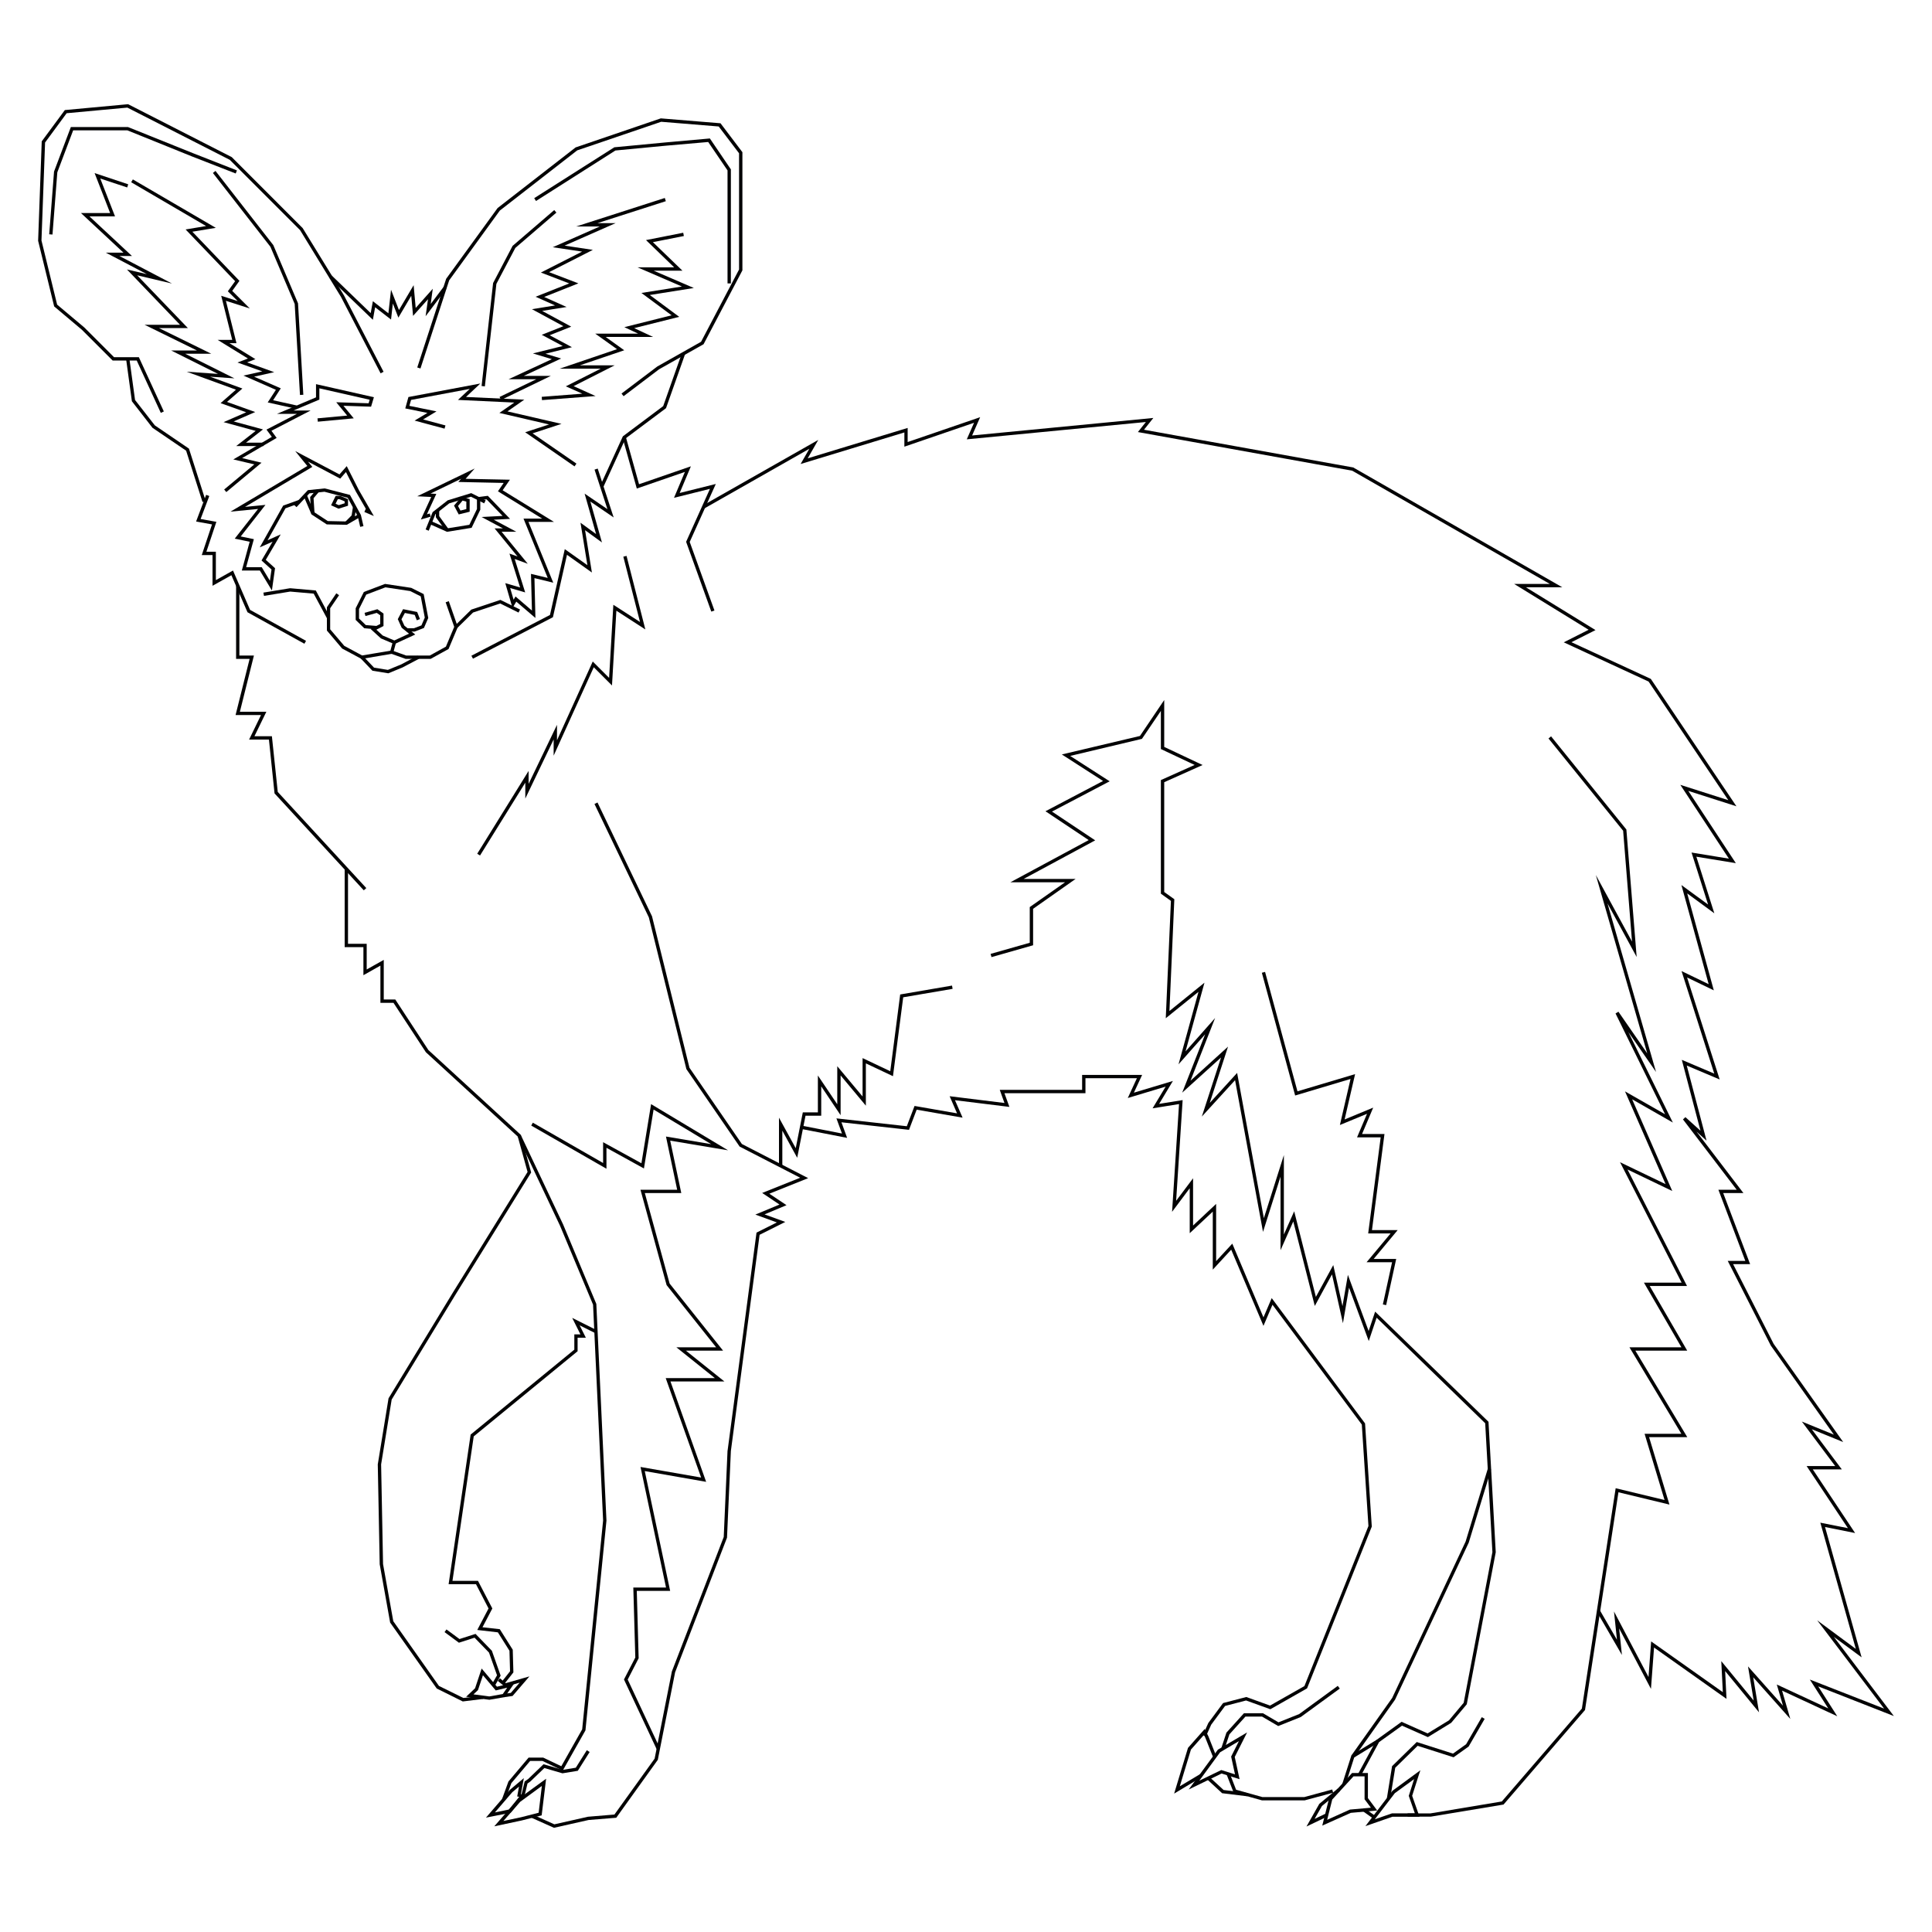 <?xml version="1.0" encoding="utf-8"?>
<!-- Generator: Adobe Illustrator 24.1.1, SVG Export Plug-In . SVG Version: 6.00 Build 0)  -->
<svg version="1.1" id="Capa_1" xmlns="http://www.w3.org/2000/svg" xmlns:xlink="http://www.w3.org/1999/xlink" x="0px" y="0px"
	 viewBox="0 0 3000 3000" style="enable-background:new 0 0 3000 3000;" xml:space="preserve">
<style type="text/css">
	.st0{fill:#020203;}
</style>
<g>
	<g>
		<polygon class="st0" points="249.7,641.1 212.3,559.8 174.9,559.8 127.2,512.1 84.1,475.8 59.2,373.9 64.8,219.5 100.7,170.9 
			198.8,161.8 199.5,162.1 359.9,244 470,354.2 534.1,458.6 595.6,577.3 591,579.7 529.5,461.1 466,357.4 356.8,248.2 197.8,167.1 
			103.5,175.8 70,221.3 64.4,373.4 88.7,473 130.8,508.4 177,554.6 215.6,554.6 254.4,638.9 		"/>
	</g>
	<g>
		<polygon class="st0" points="314.5,779.6 289,699.8 236.8,664.3 204.8,623.1 195.8,557.6 200.9,556.8 209.7,621.1 240.4,660.5 
			293.4,696.6 319.4,778 		"/>
	</g>
	<g>
		<polygon class="st0" points="459.6,634.7 415.7,624.9 428.4,605.3 378,583.2 407.3,576.7 368.8,562.9 385,556.7 338,527.8 
			360.6,527.8 343.5,459.3 369.1,467.5 353.8,452.3 365.1,436.6 288.2,356.3 320,351 203.7,283 206.3,278.6 335.1,353.8 
			298.7,359.8 371.8,436.1 360.6,451.7 387.9,479 350.8,467.1 367.2,532.9 356.3,532.9 396.6,557.7 383.7,562.7 425.8,577.9 
			394.6,584.9 436,603 424.1,621.5 460.7,629.6 		"/>
	</g>
	<g>
		<polygon class="st0" points="409.4,692.6 366.8,692.6 397,669.1 347.2,655.5 382.3,640.2 342.5,626 366.4,605.1 289.9,577.2 
			338.5,580.6 265.7,544.2 305.8,544.2 224.5,504.3 279.5,504.3 197.1,418.4 228,425.7 164.3,392.3 191.7,392.3 125.7,330.8 
			171,330.8 146.9,268.8 199.1,286.2 197.5,291.1 155.7,277.2 178.6,336 138.9,336 204.9,397.5 185.4,397.5 267.1,440.3 213,427.5 
			291.7,509.4 246.8,509.4 328.1,549.3 287.6,549.3 364,587.5 326.1,584.9 376.4,603.3 352.5,624.1 396.3,639.8 362.8,654.4 
			408.4,666.8 381.9,687.4 409.4,687.4 		"/>
	</g>
	<g>
		<polygon class="st0" points="465.8,613.3 457.6,472 419.9,383.2 330.6,268.6 334.6,265.4 424.4,380.6 462.7,470.8 462.8,471.3 
			471,613 		"/>
	</g>
	<g>
		<polygon class="st0" points="81.5,364.2 76.4,363.8 83.9,266.4 110,197.3 198.8,197.3 299.3,237.7 367.9,264.6 366,269.4 
			297.3,242.6 197.8,202.4 113.6,202.4 89,267.6 		"/>
	</g>
	<g>
		<polygon class="st0" points="968.3,615.2 965.1,611.1 1020.5,569.2 1020.6,569.1 1088.6,530.7 1147.6,418.5 1147.6,238 
			1116,196.4 1026.7,189.1 896.3,233.5 776.1,327 697.5,435.3 652.9,572.2 647.9,570.6 692.8,432.9 772.4,323.4 772.6,323.1 
			893.8,228.9 1026.1,183.8 1118.8,191.4 1152.8,236.3 1152.8,419.8 1092.5,534.5 1023.3,573.5 		"/>
	</g>
	<g>
		<polygon class="st0" points="936.8,756.4 932.1,754.2 967.2,677.5 1029.8,630.6 1058.9,548.2 1063.8,549.9 1034.2,633.8 
			971.4,680.8 		"/>
	</g>
	<g>
		<polygon class="st0" points="778,621.1 775.7,616.4 832.7,588.9 789.7,588.9 856.9,557.7 827.5,548.8 873.8,537.3 841.2,519.9 
			874.8,506.5 826,480.1 861.9,474.3 831.7,460.8 883.9,440.1 839.9,423.2 903.9,390.7 858.3,383.9 931.3,351.7 894.6,351.7 
			1032.3,307.4 1033.9,312.4 927.7,346.5 955.9,346.5 876.7,381.4 920.6,388 852.6,422.6 898.1,440 845,461.1 879.8,476.7 
			841.9,482.8 887,507.2 853.5,520.6 888.1,539.1 847,549.3 871.4,556.7 813.2,583.7 855.3,583.7 		"/>
	</g>
	<g>
		<polygon class="st0" points="841.6,621.3 841.2,616.2 904.2,611.3 878.6,599.9 932.7,572.5 869,572.5 958.1,542.2 924.3,518.1 
			990.9,518.1 969.5,508 1042.8,489.6 996,454.9 1058.9,444.9 989.9,415.1 1046.8,415.1 1003.1,372.8 1060.9,361.4 1061.9,366.5 
			1013.8,376 1059.7,420.3 1015,420.3 1077.4,447.2 1009,458.1 1054.7,492 984.8,509.5 1014.1,523.2 940.5,523.2 969.3,543.9 
			900.3,567.3 954.4,567.3 890.7,599.6 924.8,615 		"/>
	</g>
	<g>
		<polygon class="st0" points="752.9,600 747.8,599.4 765.7,439.3 766,438.9 796,381.7 796.4,381.4 860.6,326.2 864,330.1 
			800.2,385 770.8,440.8 		"/>
	</g>
	<g>
		<polygon class="st0" points="1134.9,440.1 1129.7,440.1 1129.7,264.6 1099.7,220.5 1033.3,226.3 955.6,233.7 832.3,312.1 
			829.5,307.7 953.9,228.7 1032.9,221.2 1102.3,215 1134.9,263 		"/>
	</g>
	<g>
		<polygon class="st0" points="579,496.6 511.6,431.7 515.2,427.9 575.6,486.2 579,467.7 603.1,486.5 607.2,449.9 619.5,481.4 
			642.3,442.8 645.5,478.2 672,448.4 668.8,472 689,445.2 693.1,448.4 660.9,491 664.6,464.6 641.4,490.5 638.6,459.3 618.6,493.2 
			610,471.3 607.2,496.2 582.5,477.1 		"/>
	</g>
	<g>
		<polygon class="st0" points="665.7,824.1 660.9,822.1 671.8,795.2 695.2,776.9 731.7,765.7 754.1,776.9 751.8,781.6 731.3,771.3 
			697.6,781.6 676.1,798.4 		"/>
	</g>
	<g>
		<polygon class="st0" points="559.3,818.1 555.5,801.6 539.9,773 503.8,763.6 480.5,766.1 460.4,787.5 456.6,783.9 478.1,761.1 
			504.2,758.4 543.4,768.5 560.4,799.7 564.4,817 		"/>
	</g>
	<g>
		<polygon class="st0" points="692.4,824.6 676.8,803.2 676.8,792.6 682,792.6 682,801.5 696.6,821.6 		"/>
	</g>
	<g>
		<path class="st0" d="M712.3,798.8l-7.3-13.7l11.5-13.7l12.8,3.6v19.6L712.3,798.8z M711.2,785.7l3.8,7.1l9.1-2.3v-11.6l-5.8-1.6
			L711.2,785.7z"/>
	</g>
	<g>
		<polygon class="st0" points="538.5,814.9 507.4,814.3 483.7,798.8 471.5,770.3 476.3,768.3 487.9,795.3 509,809.1 537.1,809.7 
			556.6,798.4 559.2,802.9 		"/>
	</g>
	<g>
		<polygon class="st0" points="483.2,797.2 481.6,771.8 491.3,760.4 495.2,763.8 486.9,773.6 488.4,796.9 		"/>
	</g>
	<g>
		<polygon class="st0" points="539.6,814.1 535.9,810.5 546,800.3 548.1,786.8 553.2,787.6 550.8,802.7 		"/>
	</g>
	<g>
		<path class="st0" d="M525.7,789.9l-11.6-5.3l7.1-14.6h6.9l12.3,5v10.3L525.7,789.9z M521.1,782.2l4.9,2.2l9.2-2.9v-3l-8.1-3.3
			h-2.6L521.1,782.2z"/>
	</g>
	<g>
		<polygon class="st0" points="643.9,980.7 632,980.7 632,975.5 642.9,975.5 654.4,971.1 659.6,959 653.3,926 636.9,917.8 
			598.5,912 568.7,923.3 557.5,945.7 557.5,960.4 568,970.6 585.2,972 584.7,977.2 565.7,975.6 552.3,962.6 552.3,944.5 565,919.2 
			597.9,906.7 638.5,912.8 657.9,922.5 665,959.6 658.3,975.1 		"/>
	</g>
	<g>
		<polygon class="st0" points="612.4,1000.2 591.5,991.3 575.4,976.6 590.4,968.9 590.4,955.4 585,951.7 567.5,956.6 566.1,951.6 
			586,946 595.5,952.7 595.5,972.1 584.4,977.8 594.4,986.9 612.3,994.5 635.1,984 623.7,974.7 617.7,961.4 625.9,945.9 
			647.8,950.3 652.1,961.3 647.2,963.2 644,954.8 628.7,951.8 623.4,961.6 627.9,971.5 644.8,985.3 		"/>
	</g>
	<g>
		<polygon class="st0" points="472.7,999.6 384.3,950.7 359.3,893.2 330,909.6 330,861.9 313.3,861.9 329.2,814.3 304.5,809.8 
			320.1,768.4 325,770.2 311.5,805.9 336,810.3 320.5,856.7 335.2,856.7 335.2,900.8 361.8,885.9 388.3,947 475.2,995.1 		"/>
	</g>
	<g>
		<polygon class="st0" points="734.4,1022.8 732,1018.2 854,954.9 877,852.7 912.1,877.6 901.4,811.7 925.6,829.3 907.8,766.5 
			943.2,790.6 923.2,729.2 928.1,727.6 952.9,803.5 916.7,778.8 934.7,842.3 908.5,823.3 919.1,889 880.4,861.5 858.6,958.4 		"/>
	</g>
	<g>
		<polygon class="st0" points="561.4,1023.2 531.2,1007 507.6,979.1 507.6,942.9 522.2,921.3 526.5,924.2 512.7,944.5 512.7,977.2 
			534.6,1002.9 562.3,1017.8 606.2,1010.4 609.9,996.7 614.9,998 610.3,1014.9 		"/>
	</g>
	<g>
		<polygon class="st0" points="668.7,1023.1 629.8,1023.1 607.4,1015.1 609.1,1010.2 630.7,1017.9 667.4,1017.9 692.4,1004.1 
			705.3,973.4 692,935.2 696.9,933.5 710.9,973.6 696.5,1007.8 		"/>
	</g>
	<g>
		<polygon class="st0" points="603,1045.5 578.3,1041.5 560,1022.3 563.7,1018.7 580.8,1036.7 602.3,1040.2 623.2,1031.6 
			648.4,1018.2 650.9,1022.8 625.3,1036.3 		"/>
	</g>
	<g>
		<polygon class="st0" points="507.9,960.5 487.1,921.8 450.6,918.6 409.9,925.3 409,920.2 450.4,913.4 450.7,913.4 490.4,916.9 
			512.4,958.1 		"/>
	</g>
	<g>
		<polygon class="st0" points="709.9,975.3 706.3,971.6 731.8,946.6 777,931.5 807.5,946.5 805.2,951.2 776.7,937.1 734.6,951.1 		
			"/>
	</g>
	<g>
		<polygon class="st0" points="564.9,1382.5 426.3,1232 417.6,1148.4 386.8,1148.4 405.3,1110.3 365.8,1110.3 387.6,1023.1 
			366.6,1023.1 366.6,909.3 371.7,909.3 371.7,1017.9 394.3,1017.9 372.5,1105.2 413.6,1105.2 395.1,1143.2 422.2,1143.2 
			431.3,1229.7 568.8,1379 		"/>
	</g>
	<g>
		<polygon class="st0" points="745.4,1328.4 741,1325.7 820.8,1197.1 820.8,1217.2 864.9,1125.5 864.9,1149.5 920.4,1027.2 
			945.8,1052.6 952.4,939.1 993.8,965.8 967.9,864.4 972.9,863.2 1002.1,977.4 957.1,948.3 950.3,1064.4 922,1036.1 859.7,1173.4 
			859.7,1148.2 815.7,1240 815.7,1215.3 		"/>
	</g>
	<g>
		<polygon class="st0" points="1104.5,949.7 1065.4,841.3 1102.4,759.1 1046.6,773 1063.5,732.8 988.8,758.6 966.8,679.9 
			971.8,678.5 992.3,751.9 1072.8,724.1 1055.4,765.5 1111.5,751.5 1071,841.5 1109.4,948 		"/>
	</g>
	<g>
		<polygon class="st0" points="718.6,2642 678.1,2621.9 677.8,2621.4 605.8,2519.5 589.6,2429 586.6,2273.6 586.7,2273.3 
			603.3,2171.4 603.5,2171 703.4,2006.8 819.2,1819.8 804,1764.9 661.3,1633.9 611,1557.2 590.7,1557.2 590.7,1499.4 564.3,1514.3 
			564.3,1470.7 535.2,1470.7 535.2,1349.2 540.4,1349.2 540.4,1465.5 569.4,1465.5 569.4,1505.4 595.9,1490.5 595.9,1552 
			613.8,1552 665.2,1630.5 808.6,1762.1 824.8,1820.6 707.8,2009.5 608.2,2173.2 591.8,2273.9 594.8,2428.7 610.7,2517.4 
			681.6,2617.9 719.5,2636.6 749.6,2633 750.3,2638.1 		"/>
	</g>
	<g>
		<path class="st0" d="M759.9,2639.4l-36.1-4.7l13.9-13.2l10.2-30.6l23.8,28.2l27.9-6.7l-15.9,22.9L759.9,2639.4z M735.2,2631
			l24.6,3.2l20.9-3.7l6.9-9.9l-17.8,4.3l-19.9-23.6l-7.7,23.1L735.2,2631z"/>
	</g>
	<g>
		<polygon class="st0" points="768.4,2617.7 763.9,2615.1 771.8,2601.4 759.3,2566.1 736.9,2543 712.6,2550.8 690.3,2534.3 
			693.3,2530.2 713.5,2545.1 738.4,2537.1 763.8,2563.3 777.4,2601.9 		"/>
	</g>
	<g>
		<polygon class="st0" points="782.6,2635.4 781.8,2630.3 793.2,2628.7 806.9,2612.8 784.1,2619.3 772.9,2610 776.3,2606 
			785.3,2613.6 822.1,2603.1 795.9,2633.5 		"/>
	</g>
	<g>
		<polygon class="st0" points="783,2614.9 778.9,2611.7 792,2595.2 791.1,2563.3 773.1,2534.7 741.1,2531 758.6,2497.6 
			739.1,2459.9 696.6,2459.9 730.8,2227.6 891.8,2095.7 891.8,2072 901.3,2072 888.5,2046.4 926.6,2065.5 924.3,2070.1 900.1,2058 
			909.7,2077.2 896.9,2077.2 896.9,2098.2 735.6,2230.4 702.6,2454.7 742.2,2454.7 764.5,2497.6 749.2,2526.8 776.1,2529.8 
			796.2,2561.7 797.2,2596.9 		"/>
	</g>
	<g>
		<path class="st0" d="M767.5,2835.9l36.6-41.9l0.2-0.2L848,2762l-6.9,56.9l-30.9,7.9L767.5,2835.9z M807.7,2797.9l-26,29.7
			l27.4-5.8l27.3-7l5-41.6L807.7,2797.9z"/>
	</g>
	<g>
		<path class="st0" d="M754.6,2822.4l37.3-43.3l21.5-18l-4.7,25.8l1.4-1.7l4.6-19l5.6-3.9l23.7-22.8l29.8,8.7l20.3-3.3l17.1-27.2
			l4.4,2.8l-18.4,29.2l-23.8,3.9l-28.1-8.2l-22,21.1l-4.2,2.9l-4.4,18.3l-21.7,27.1L754.6,2822.4z M795.5,2782.9l-27,31.4l21.9-4.5
			l15.8-19.7l-3.1-0.6l2.8-15.3L795.5,2782.9z"/>
	</g>
	<g>
		<polygon class="st0" points="784.4,2795.6 779.5,2793.8 789.5,2766.3 820.8,2729.2 843.5,2729.2 871.6,2742.6 904,2685.3 
			936.5,2361 920.9,2025.9 869.6,1903.3 804,1764.6 808.7,1762.4 874.4,1901.3 926,2024.8 926,2025.2 941.7,2361.1 941.7,2361.3 
			909.1,2686.9 873.8,2749.4 842.3,2734.4 823.2,2734.4 794,2768.9 		"/>
	</g>
	<g>
		<polygon class="st0" points="860.2,2838.2 825.1,2822.5 827.2,2817.7 860.8,2832.8 913.1,2821 913.3,2821 954.1,2817.6 
			1016.5,2730.8 1043.3,2595.3 1043.4,2595.1 1123.8,2386.6 1129.7,2252.6 1129.8,2252.5 1174.7,1914 1206.3,1898.2 1172.9,1886 
			1210.4,1870.4 1183.5,1852.4 1242.5,1828.8 1148.5,1780.4 1065.8,1660.1 1065.7,1659.7 1007.5,1424.5 923.1,1248.4 927.8,1246.1 
			1012.4,1422.7 1012.5,1423 1070.6,1658 1152,1776.4 1254.9,1829.4 1194.6,1853.6 1221.3,1871.4 1187.2,1885.7 1219.4,1897.4 
			1179.5,1917.4 1134.9,2253.1 1128.9,2387.7 1048.3,2596.8 1021.4,2732.9 1021,2733.3 956.9,2822.6 913.9,2826.1 		"/>
	</g>
	<g>
		<polygon class="st0" points="1214.8,1810.3 1209.6,1810.3 1209.6,1735.5 1235.6,1782.9 1246.6,1727.3 1270,1727.3 1270,1670 
			1300.1,1714.7 1300.1,1655.6 1339.4,1702.6 1339.4,1643 1382.4,1663.4 1397.8,1544.2 1478.3,1530.4 1479.2,1535.5 1402.5,1548.6 
			1386.6,1671.1 1344.5,1651.2 1344.5,1716.9 1305.3,1669.9 1305.3,1731.7 1275.2,1686.9 1275.2,1732.5 1250.8,1732.5 
			1237.9,1797.8 1214.8,1755.7 		"/>
	</g>
	<g>
		<polygon class="st0" points="2221.7,2820.9 2185.7,2820.9 2185.7,2815.8 2221.3,2815.8 2332,2797.3 2456.3,2653.1 2508.8,2310.9 
			2584.7,2329.2 2553.7,2226.4 2610.8,2226.4 2530.2,2092.1 2610.9,2092.1 2552.7,1991.7 2611.2,1991.7 2515.6,1804.7 
			2586.3,1838.7 2523.3,1694.7 2585.5,1730.2 2508.6,1573.7 2513.1,1571 2557.8,1635.6 2478,1358.7 2534.2,1462.1 2520.4,1290 
			2404.5,1146.7 2408.5,1143.4 2525.4,1288 2525.5,1288.8 2541.4,1486 2496.1,1402.8 2571.5,1664.6 2528.5,1602.5 2597.6,1743.1 
			2534.4,1707 2596.7,1849.4 2527.2,1816 2619.6,1996.9 2561.7,1996.9 2619.9,2097.3 2539.4,2097.3 2620,2231.6 2560.7,2231.6 
			2592.3,2336.3 2513.1,2317.2 2461.2,2655.4 2460.7,2655.9 2334.7,2802.1 		"/>
	</g>
	<g>
		<path class="st0" d="M2120.2,2835.6l42-54.9l43.4-31.9l-2.6,7.7c-1.3,4-8.7,27.3-10.2,32l11.4,32.5h-42L2120.2,2835.6z
			 M2165.9,2784.4l-31.1,40.6l26.6-9.2h35.6l-9.5-27.2l0.3-0.8c0.3-0.8,4.9-15.6,8-25.2L2165.9,2784.4z"/>
	</g>
	<g>
		<polygon class="st0" points="2158.6,2793.4 2153.5,2792.6 2161.6,2742.5 2199.9,2705 2256.2,2723 2276.6,2708.4 2300.9,2666.4 
			2305.4,2669 2280.5,2712 2257.1,2728.7 2201.3,2710.9 2166.5,2745 		"/>
	</g>
	<g>
		<path class="st0" d="M2053.2,2834.8l10.8-43.1l35.5-38.6h24.6v39l14.4,19.2l-41,3.7L2053.2,2834.8z M2068.7,2794.3l-7.9,31.5
			l35.3-15.9l32.6-2.9l-9.8-13.1v-35.6h-17.2L2068.7,2794.3z"/>
	</g>
	<g>
		
			<rect x="2122.8" y="2806.3" transform="matrix(0.577 -0.817 0.817 0.577 -1401.254 2927.629)" class="st0" width="5.2" height="20.3"/>
	</g>
	<g>
		<polygon class="st0" points="2089.2,2771.6 2084.3,2770 2098.5,2725.6 2138.1,2701.3 2140.8,2705.7 2102.8,2729 		"/>
	</g>
	<g>
		<polygon class="st0" points="2028.7,2836.2 2048.6,2801 2077.2,2777.4 2080.5,2781.4 2052.7,2804.4 2041.3,2824.4 2058.9,2816 
			2061.1,2820.7 		"/>
	</g>
	<g>
		<polygon class="st0" points="2780,2669.2 2722.4,2604.5 2731.4,2658.9 2678.8,2594.8 2680.9,2638 2568.4,2558.3 2563.6,2622.5 
			2514.2,2528.6 2518.5,2569.8 2479.9,2503.2 2484.4,2500.6 2510.8,2546.2 2506.2,2502.3 2559.8,2604.1 2563.9,2548.8 
			2675.2,2627.6 2672.8,2579.4 2723.1,2640.6 2714.3,2587.6 2768.6,2648.6 2759,2615.7 2838.9,2652.8 2810.3,2608 2925.6,2653.1 
			2821.8,2516.1 2881.7,2560.4 2826.6,2364.4 2869.4,2372.9 2805.3,2276.5 2849.7,2276.5 2797.9,2207.4 2847.6,2227.7 
			2749.7,2089.4 2749.6,2089.2 2682.8,1957.9 2710.1,1957.9 2668.3,1847.4 2696.7,1847.4 2613.3,1738.2 2617.1,1734.7 
			2640.5,1755.8 2611.5,1645.7 2661.9,1667.1 2611.1,1507.9 2653.2,1528.2 2610.9,1374.3 2652.3,1404.6 2626.6,1323.8 
			2684.6,1333.3 2609.2,1218.7 2683.7,1242.5 2559.9,1058.3 2428.2,997.4 2466.8,977.9 2351.1,906.7 2406.5,906.7 2099.7,730.9 
			1766.9,670.9 1779.3,655.3 1501.2,682.2 1512.5,656.5 1404.3,693.6 1404.3,671.5 1243.2,720.5 1256.7,696.9 1093.9,789.4 
			1091.3,784.9 1270.6,683.1 1254.2,711.7 1409.4,664.5 1409.4,686.4 1522,647.8 1509.5,676.2 1790.9,649 1776.4,667.3 
			2101.5,725.9 2101.9,726.2 2425.9,911.9 2369.4,911.9 2477.5,978.4 2440.1,997.2 2563.4,1054.2 2696.3,1252 2621.6,1228.1 
			2695.4,1340.3 2634.1,1330.3 2662,1418.2 2619.9,1387.3 2661.2,1537.8 2619.7,1517.8 2670.3,1676.2 2619.2,1654.6 2649.9,1771.2 
			2634.3,1757.1 2707.2,1852.6 2675.8,1852.6 2717.6,1963 2691.2,1963 2754.1,2086.7 2862.1,2239.2 2813.3,2219.3 2860,2281.7 
			2814.9,2281.7 2880.6,2380.5 2833.9,2371.1 2890.7,2573.5 2847.6,2541.7 2940.8,2664.7 2823.3,2618.6 2852.9,2665 2767.2,2625.2 
					"/>
	</g>
	<g>
		<polygon class="st0" points="2102.8,2728.8 2098.5,2725.8 2161.8,2636.5 2275.8,2393.7 2310.3,2280.4 2315.3,2281.9 
			2280.6,2395.6 2280.5,2395.7 2166.3,2639.1 2166.2,2639.3 		"/>
	</g>
	<g>
		<path class="st0" d="M1845.8,2778.7l45.3-61.8l0.5-0.3l44.9-26.5l-19.2,38.1l7.5,34.5l-27.9-8.8L1845.8,2778.7z M1894.6,2720.9
			l-32.3,44.1l34.1-16.5l21.3,6.7l-6-27.6l12.1-24L1894.6,2720.9z"/>
	</g>
	<g>
		<polygon class="st0" points="1901.3,2716.2 1896.4,2714.6 1904.4,2690.4 1931.6,2660.3 1961.1,2660.3 1985.2,2674.4 
			2017.3,2661.6 2077.3,2617.8 2080.4,2622 2019.8,2666.2 2019.5,2666.3 1984.8,2680.2 1959.7,2665.5 1933.9,2665.5 1909,2693.1 		
			"/>
	</g>
	<g>
		<polygon class="st0" points="2025.9,2795.6 1959.6,2795.6 1915.5,2783.3 1904.7,2755.5 1909.5,2753.6 1919.4,2779.1 
			1960.3,2790.5 2025.2,2790.5 2068.7,2778.7 2070.1,2783.7 		"/>
	</g>
	<g>
		<polygon class="st0" points="1823.2,2785.1 1844.7,2714.1 1870.7,2684.7 1876.3,2695.9 1888.6,2727 1883.8,2728.9 1871.5,2698 
			1869.5,2693.9 1849.3,2716.7 1832,2773.7 1863.6,2754.8 1866.3,2759.2 		"/>
	</g>
	<g>
		<polygon class="st0" points="1937.1,2789.3 1897.7,2784.5 1875.1,2763.6 1878.6,2759.8 1900,2779.5 1937.7,2784.2 		"/>
	</g>
	<g>
		<polygon class="st0" points="1872.5,2696.3 1867.8,2694.2 1876.3,2675.4 1899.2,2644.5 1935.2,2635.1 1972.1,2648.4 
			2025.5,2618.1 2124.9,2369.6 2114.6,2212 1975.9,2026 1961.9,2058.8 1911.8,1940.5 1883.2,1971.5 1883.2,1881.4 1847.4,1914.9 
			1847.4,1845.1 1820,1881.7 1830.8,1714.4 1789.7,1721 1810,1687.3 1751.2,1705 1765.4,1674.2 1685.5,1674.2 1685.5,1697.5 
			1559.7,1697.5 1567.4,1718.8 1482.9,1708.4 1494.7,1735.5 1423.4,1723.1 1411.5,1754.4 1306.6,1742.7 1315.4,1766.9 1244.1,1753 
			1245.1,1747.9 1307.4,1760.1 1298.8,1736.6 1408.1,1748.8 1420.1,1717.3 1486.1,1728.8 1474.6,1702.2 1559.7,1712.7 
			1552.4,1692.3 1680.3,1692.3 1680.3,1669.1 1773.5,1669.1 1760.7,1696.7 1821.3,1678.5 1799.9,1714.1 1836.4,1708.2 
			1826.3,1864.6 1852.6,1829.6 1852.6,1903 1888.4,1869.4 1888.4,1958.3 1913.5,1931.1 1961.9,2045.6 1974.7,2015.7 2119.6,2210.2 
			2119.7,2210.9 2130.1,2370.4 2129.9,2371 2029.6,2621.7 1972.6,2654.1 1934.9,2640.5 1902.3,2649 1880.8,2678 		"/>
	</g>
	<g>
		<polygon class="st0" points="422.2,916.9 403.5,885.9 375.5,885.9 387.7,841.2 364.5,836.4 400.7,790.3 357.9,794.5 477.2,723.6 
			458.4,700.4 527.1,736.7 538.4,723.8 557.2,760.9 580.5,801.3 565.8,795 567.9,790.2 568.2,790.3 552.6,763.3 537.2,733 
			528.3,743.2 478.3,716.8 485,725 380.5,787.1 412.2,784 373.8,833 394.2,837.2 382.2,880.7 406.4,880.7 419.1,901.8 421.6,884.3 
			406.1,870.3 423.3,841.1 403.4,849.9 439.7,785.1 464.1,776.3 465.9,781.2 443.3,789.3 415.5,838.9 435.9,829.8 412.7,869.3 
			427.1,882.3 		"/>
	</g>
	<g>
		<polygon class="st0" points="831.4,959.6 801.7,934.2 795.8,944.1 784.6,905.5 807.6,912.2 791.1,859.6 803.6,864.1 768,820.5 
			781,820.5 747.8,802.8 780.4,801.1 755.5,775.4 745.8,776.6 745.8,791.5 732.3,819.6 694.1,825.8 667,813.7 669.1,809 
			694.8,820.4 728.8,814.9 740.6,790.4 740.6,772.1 757.5,769.9 792,805.7 766.7,807 801.7,825.7 778.9,825.7 819.5,875.4 
			799.2,868 815.5,919.9 792.2,913.1 797.5,931.2 800.5,926.2 826,948.1 824.5,891.1 850.5,897.4 812.9,805.3 841.9,805.3 
			773.2,762.9 782.1,749.9 711.7,748.4 716.1,743.4 668.5,766.4 677.5,766.9 662.9,798.6 667.3,797.3 668.8,802.2 653.5,806.7 
			669.6,771.7 647.9,770.6 737.1,727.5 723,743.5 791.8,744.9 780.5,761.3 860.2,810.4 820.6,810.4 859.1,904.8 829.9,897.7 		"/>
	</g>
	<g>
		<polygon class="st0" points="351.4,764.1 348.1,760.1 394.9,721.1 362.3,713.4 422.1,678.4 413.8,667.1 461.1,642.6 430.2,642.6 
			490.7,617 490.7,596.5 580.6,616.8 576.2,631.5 533.3,630.1 549.3,649.6 493.5,654.8 493,649.6 539.1,645.3 522.1,624.6 
			572.4,626.2 574,620.7 495.9,603 495.9,620.5 455.8,637.4 482.4,637.4 421.5,668.9 429.6,680 376,711.3 406.1,718.5 		"/>
	</g>
	<g>
		<polygon class="st0" points="892.1,724.2 815.5,671.2 852.6,659.1 775.4,641.2 798.6,625.1 711.1,621 729.4,603.9 638.3,621 
			635.7,630.2 677.8,638.8 657,651.3 691.7,660.6 690.3,665.6 643.8,653.1 663.7,641.2 629.3,634.2 634.2,616.5 745.9,595.5 
			723.6,616.4 814.1,620.6 788,638.8 871.9,658.2 827,672.9 895.1,719.9 		"/>
	</g>
	<g>
		<polygon class="st0" points="2113.4,2756.9 2108.8,2754.5 2137.4,2701.7 2176.4,2673.6 2216.8,2691.6 2250,2671.3 2272.8,2644.1 
			2317.4,2410.1 2306.2,2210 2137.6,2046.1 2125.4,2082.4 2094.8,1999.5 2085.3,2054.7 2068.3,1978.9 2041.6,2027.9 2008.2,1896.7 
			1988.4,1941.3 1988.4,1827.1 1961.2,1912.9 1917.8,1677.3 1866.2,1733.8 1896,1642.1 1835.7,1696.7 1871.3,1606.1 1830,1652.7 
			1861,1540.1 1810.2,1581.1 1818.2,1398.9 1802.6,1387.7 1802.6,1211.3 1855,1187.8 1802.6,1163.1 1802.6,1103.9 1773.2,1147.3 
			1661.8,1173.8 1723.1,1213.2 1633.5,1260.2 1700.6,1304.9 1589.5,1364.8 1670.2,1364.8 1604.2,1411.2 1604.2,1467.8 
			1539.6,1486.2 1538.2,1481.2 1599,1463.9 1599,1408.5 1653.8,1370 1568.9,1370 1690.5,1304.5 1623.4,1259.7 1712.8,1212.7 
			1648.8,1171.5 1770.1,1142.8 1807.8,1087 1807.8,1159.8 1867.4,1187.9 1807.8,1214.6 1807.8,1385.1 1823.5,1396.3 1815.9,1569.9 
			1870.3,1525.9 1840.9,1632.6 1886.8,1580.8 1848.6,1678.1 1906.9,1625.2 1878.5,1712.6 1921,1666 1962.5,1891.6 1993.6,1793.6 
			1993.6,1916.9 2009.6,1880.9 2043.3,2013.8 2070.3,1964.4 2084.6,2028.1 2093,1979.6 2125.2,2066.8 2135.3,2036.7 2311.3,2207.7 
			2311.4,2208.7 2322.6,2410.5 2322.5,2410.8 2277.6,2646.4 2253.4,2675.2 2217.2,2697.4 2177,2679.6 2141.4,2705.2 		"/>
	</g>
	<g>
		<polygon class="st0" points="2152.4,2026.6 2147.3,2025.5 2161.6,1960 2122,1960 2159.3,1915.3 2124.5,1915.3 2143.9,1766.1 
			2107.2,1766.1 2122.7,1729.5 2080.6,1746.9 2097.1,1675.4 2011.1,1701.1 1959.4,1510.5 1964.4,1509.2 2014.7,1694.6 
			2104.2,1667.9 2087.9,1738.3 2132.3,1719.9 2115,1760.9 2149.8,1760.9 2130.4,1910.1 2170.3,1910.1 2133,1954.9 2168,1954.9 		"/>
	</g>
	<g>
		<polygon class="st0" points="1019.8,2716.5 968.9,2607.9 986.5,2573.8 983.4,2465.1 1034.2,2465.1 994.6,2277.9 1088.7,2294.3 
			1033.7,2139.9 1110,2139.9 1050.3,2092.1 1112,2092.1 1035.1,1995.5 994.5,1847.4 1051.5,1847.4 1034.1,1764.8 1104.3,1776.6 
			1014.9,1722.9 999.9,1814.4 941.7,1782.3 941.7,1814.8 824.9,1747.8 827.4,1743.3 936.5,1805.9 936.5,1773.6 996,1806.3 
			1011,1714.5 1130.5,1786.2 1040.7,1771.2 1057.9,1852.6 1001.3,1852.6 1039.8,1993.1 1122.8,2097.3 1065.1,2097.3 1124.8,2145.1 
			1041.1,2145.1 1096.5,2301 1001.2,2284.3 1040.6,2470.3 988.8,2470.3 991.7,2574.9 974.7,2608 1024.5,2714.3 		"/>
	</g>
</g>
</svg>
